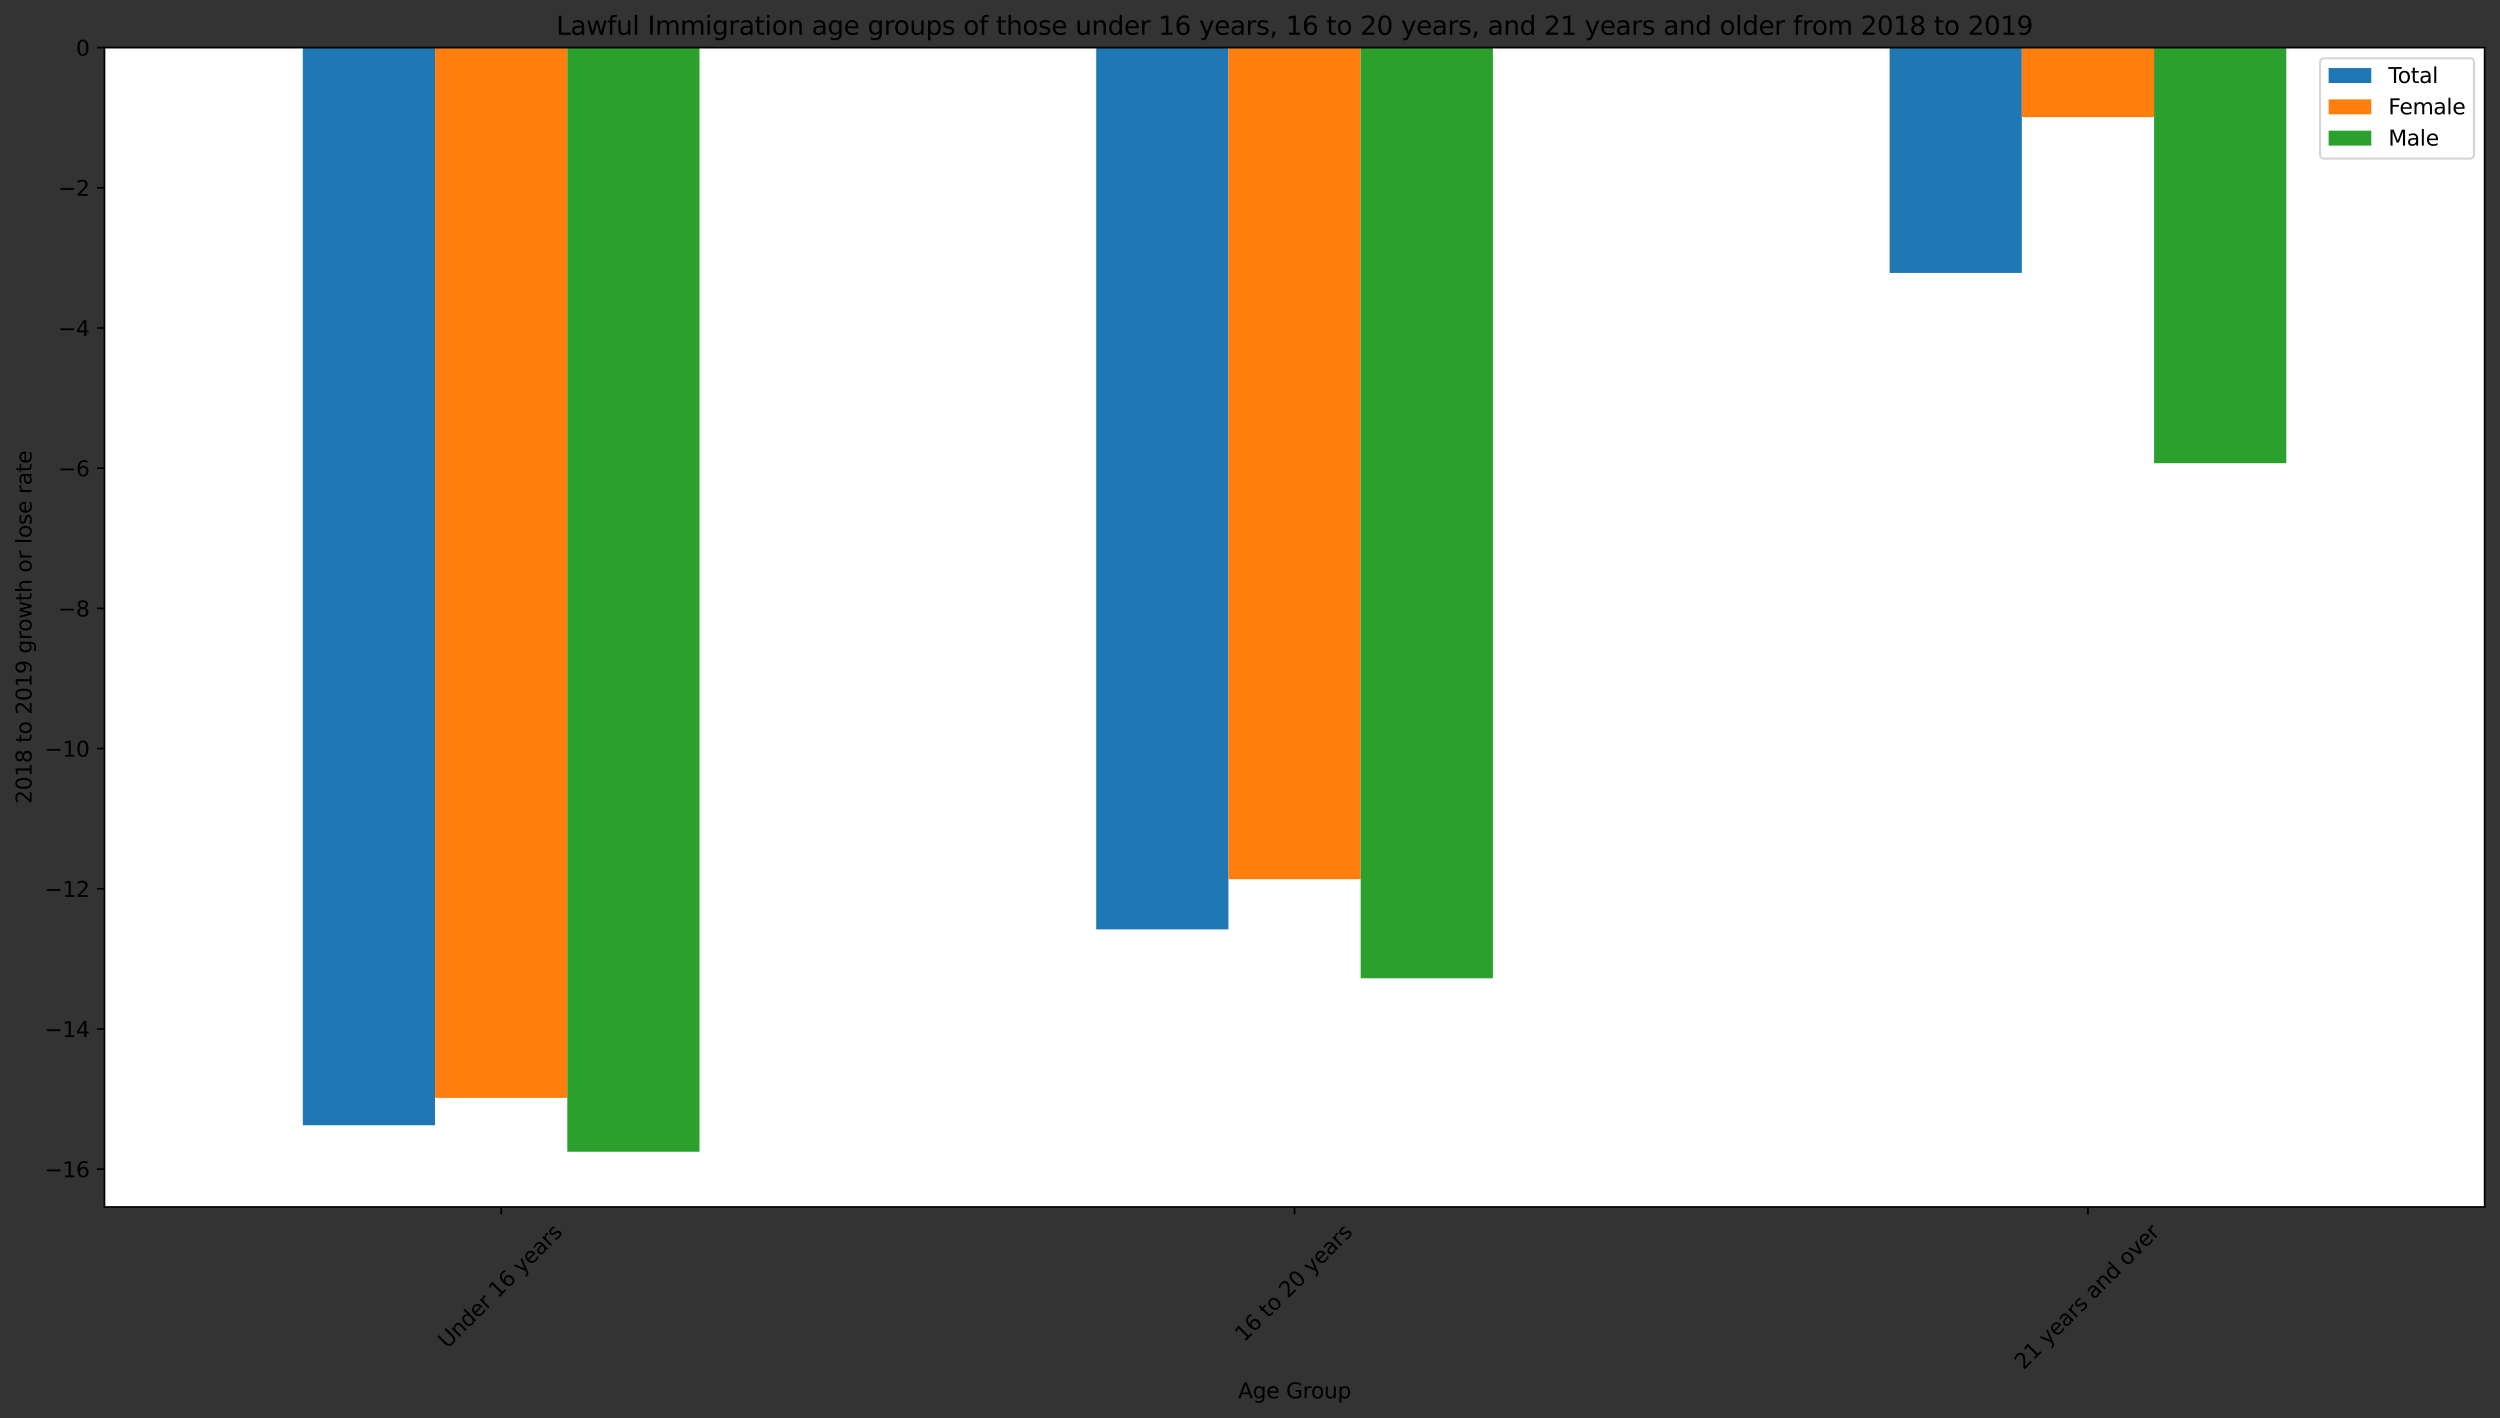 <?xml version="1.0" encoding="utf-8" standalone="no"?>
<!DOCTYPE svg PUBLIC "-//W3C//DTD SVG 1.1//EN"
  "http://www.w3.org/Graphics/SVG/1.1/DTD/svg11.dtd">
<svg height="664.912pt" version="1.1" viewBox="0 0 1172.183 664.912" width="1172.183pt" xmlns="http://www.w3.org/2000/svg" xmlns:xlink="http://www.w3.org/1999/xlink">
 <rect x="0" y="0" width="1172.183" height="664.912" fill="#333333" stroke="none"/>
 <defs>
  <style type="text/css">*{stroke-linecap:butt;stroke-linejoin:round;}</style>
 </defs>
 <g id="figure_1">
  <g id="patch_1">
   <path d="M 0 664.912 
L 1172.183 664.912 
L 1172.183 0 
L 0 0 
z
" style="fill:none;"/>
  </g>
  <g id="axes_1">
   <g id="patch_2">
    <path d="M 48.983 565.918 
L 1164.983 565.918 
L 1164.983 22.318 
L 48.983 22.318 
z
" style="fill:#ffffff;"/>
   </g>
   <g id="patch_3">
    <path clip-path="url(#pe8d63d77c3)" d="M 141.983 22.318 
L 203.983 22.318 
L 203.983 527.605 
L 141.983 527.605 
z
" style="fill:#1f77b4;"/>
   </g>
   <g id="patch_4">
    <path clip-path="url(#pe8d63d77c3)" d="M 513.983 22.318 
L 575.983 22.318 
L 575.983 435.762 
L 513.983 435.762 
z
" style="fill:#1f77b4;"/>
   </g>
   <g id="patch_5">
    <path clip-path="url(#pe8d63d77c3)" d="M 885.983 22.318 
L 947.983 22.318 
L 947.983 127.962 
L 885.983 127.962 
z
" style="fill:#1f77b4;"/>
   </g>
   <g id="patch_6">
    <path clip-path="url(#pe8d63d77c3)" d="M 203.983 22.318 
L 265.983 22.318 
L 265.983 514.753 
L 203.983 514.753 
z
" style="fill:#ff7f0e;"/>
   </g>
   <g id="patch_7">
    <path clip-path="url(#pe8d63d77c3)" d="M 575.983 22.318 
L 637.983 22.318 
L 637.983 412.223 
L 575.983 412.223 
z
" style="fill:#ff7f0e;"/>
   </g>
   <g id="patch_8">
    <path clip-path="url(#pe8d63d77c3)" d="M 947.983 22.318 
L 1009.983 22.318 
L 1009.983 54.905 
L 947.983 54.905 
z
" style="fill:#ff7f0e;"/>
   </g>
   <g id="patch_9">
    <path clip-path="url(#pe8d63d77c3)" d="M 265.983 22.318 
L 327.983 22.318 
L 327.983 540.032 
L 265.983 540.032 
z
" style="fill:#2ca02c;"/>
   </g>
   <g id="patch_10">
    <path clip-path="url(#pe8d63d77c3)" d="M 637.983 22.318 
L 699.983 22.318 
L 699.983 458.683 
L 637.983 458.683 
z
" style="fill:#2ca02c;"/>
   </g>
   <g id="patch_11">
    <path clip-path="url(#pe8d63d77c3)" d="M 1009.983 22.318 
L 1071.983 22.318 
L 1071.983 217.194 
L 1009.983 217.194 
z
" style="fill:#2ca02c;"/>
   </g>
   <g id="matplotlib.axis_1">
    <g id="xtick_1">
     <g id="line2d_1">
      <defs>
       <path d="M 0 0 
L 0 3.5 
" id="mac5eb85911" style="stroke:#000000;stroke-width:0.8;"/>
      </defs>
      <g>
       <use style="stroke:#000000;stroke-width:0.8;" x="234.983" xlink:href="#mac5eb85911" y="565.918"/>
      </g>
     </g>
     <g id="text_1">
      <!-- Under 16 years -->
      <g transform="translate(209.756 632.647)rotate(-45)scale(0.1 -0.1)">
       <defs>
        <path d="M 556 4666 
L 1191 4666 
L 1191 1831 
Q 1191 1081 1462 751 
Q 1734 422 2344 422 
Q 2950 422 3222 751 
Q 3494 1081 3494 1831 
L 3494 4666 
L 4128 4666 
L 4128 1753 
Q 4128 841 3676 375 
Q 3225 -91 2344 -91 
Q 1459 -91 1007 375 
Q 556 841 556 1753 
L 556 4666 
z
" id="DejaVuSans-55" transform="scale(0.016)"/>
        <path d="M 3513 2113 
L 3513 0 
L 2938 0 
L 2938 2094 
Q 2938 2591 2744 2837 
Q 2550 3084 2163 3084 
Q 1697 3084 1428 2787 
Q 1159 2491 1159 1978 
L 1159 0 
L 581 0 
L 581 3500 
L 1159 3500 
L 1159 2956 
Q 1366 3272 1645 3428 
Q 1925 3584 2291 3584 
Q 2894 3584 3203 3211 
Q 3513 2838 3513 2113 
z
" id="DejaVuSans-6e" transform="scale(0.016)"/>
        <path d="M 2906 2969 
L 2906 4863 
L 3481 4863 
L 3481 0 
L 2906 0 
L 2906 525 
Q 2725 213 2448 61 
Q 2172 -91 1784 -91 
Q 1150 -91 751 415 
Q 353 922 353 1747 
Q 353 2572 751 3078 
Q 1150 3584 1784 3584 
Q 2172 3584 2448 3432 
Q 2725 3281 2906 2969 
z
M 947 1747 
Q 947 1113 1208 752 
Q 1469 391 1925 391 
Q 2381 391 2643 752 
Q 2906 1113 2906 1747 
Q 2906 2381 2643 2742 
Q 2381 3103 1925 3103 
Q 1469 3103 1208 2742 
Q 947 2381 947 1747 
z
" id="DejaVuSans-64" transform="scale(0.016)"/>
        <path d="M 3597 1894 
L 3597 1613 
L 953 1613 
Q 991 1019 1311 708 
Q 1631 397 2203 397 
Q 2534 397 2845 478 
Q 3156 559 3463 722 
L 3463 178 
Q 3153 47 2828 -22 
Q 2503 -91 2169 -91 
Q 1331 -91 842 396 
Q 353 884 353 1716 
Q 353 2575 817 3079 
Q 1281 3584 2069 3584 
Q 2775 3584 3186 3129 
Q 3597 2675 3597 1894 
z
M 3022 2063 
Q 3016 2534 2758 2815 
Q 2500 3097 2075 3097 
Q 1594 3097 1305 2825 
Q 1016 2553 972 2059 
L 3022 2063 
z
" id="DejaVuSans-65" transform="scale(0.016)"/>
        <path d="M 2631 2963 
Q 2534 3019 2420 3045 
Q 2306 3072 2169 3072 
Q 1681 3072 1420 2755 
Q 1159 2438 1159 1844 
L 1159 0 
L 581 0 
L 581 3500 
L 1159 3500 
L 1159 2956 
Q 1341 3275 1631 3429 
Q 1922 3584 2338 3584 
Q 2397 3584 2469 3576 
Q 2541 3569 2628 3553 
L 2631 2963 
z
" id="DejaVuSans-72" transform="scale(0.016)"/>
        <path id="DejaVuSans-20" transform="scale(0.016)"/>
        <path d="M 794 531 
L 1825 531 
L 1825 4091 
L 703 3866 
L 703 4441 
L 1819 4666 
L 2450 4666 
L 2450 531 
L 3481 531 
L 3481 0 
L 794 0 
L 794 531 
z
" id="DejaVuSans-31" transform="scale(0.016)"/>
        <path d="M 2113 2584 
Q 1688 2584 1439 2293 
Q 1191 2003 1191 1497 
Q 1191 994 1439 701 
Q 1688 409 2113 409 
Q 2538 409 2786 701 
Q 3034 994 3034 1497 
Q 3034 2003 2786 2293 
Q 2538 2584 2113 2584 
z
M 3366 4563 
L 3366 3988 
Q 3128 4100 2886 4159 
Q 2644 4219 2406 4219 
Q 1781 4219 1451 3797 
Q 1122 3375 1075 2522 
Q 1259 2794 1537 2939 
Q 1816 3084 2150 3084 
Q 2853 3084 3261 2657 
Q 3669 2231 3669 1497 
Q 3669 778 3244 343 
Q 2819 -91 2113 -91 
Q 1303 -91 875 529 
Q 447 1150 447 2328 
Q 447 3434 972 4092 
Q 1497 4750 2381 4750 
Q 2619 4750 2861 4703 
Q 3103 4656 3366 4563 
z
" id="DejaVuSans-36" transform="scale(0.016)"/>
        <path d="M 2059 -325 
Q 1816 -950 1584 -1140 
Q 1353 -1331 966 -1331 
L 506 -1331 
L 506 -850 
L 844 -850 
Q 1081 -850 1212 -737 
Q 1344 -625 1503 -206 
L 1606 56 
L 191 3500 
L 800 3500 
L 1894 763 
L 2988 3500 
L 3597 3500 
L 2059 -325 
z
" id="DejaVuSans-79" transform="scale(0.016)"/>
        <path d="M 2194 1759 
Q 1497 1759 1228 1600 
Q 959 1441 959 1056 
Q 959 750 1161 570 
Q 1363 391 1709 391 
Q 2188 391 2477 730 
Q 2766 1069 2766 1631 
L 2766 1759 
L 2194 1759 
z
M 3341 1997 
L 3341 0 
L 2766 0 
L 2766 531 
Q 2569 213 2275 61 
Q 1981 -91 1556 -91 
Q 1019 -91 701 211 
Q 384 513 384 1019 
Q 384 1609 779 1909 
Q 1175 2209 1959 2209 
L 2766 2209 
L 2766 2266 
Q 2766 2663 2505 2880 
Q 2244 3097 1772 3097 
Q 1472 3097 1187 3025 
Q 903 2953 641 2809 
L 641 3341 
Q 956 3463 1253 3523 
Q 1550 3584 1831 3584 
Q 2591 3584 2966 3190 
Q 3341 2797 3341 1997 
z
" id="DejaVuSans-61" transform="scale(0.016)"/>
        <path d="M 2834 3397 
L 2834 2853 
Q 2591 2978 2328 3040 
Q 2066 3103 1784 3103 
Q 1356 3103 1142 2972 
Q 928 2841 928 2578 
Q 928 2378 1081 2264 
Q 1234 2150 1697 2047 
L 1894 2003 
Q 2506 1872 2764 1633 
Q 3022 1394 3022 966 
Q 3022 478 2636 193 
Q 2250 -91 1575 -91 
Q 1294 -91 989 -36 
Q 684 19 347 128 
L 347 722 
Q 666 556 975 473 
Q 1284 391 1588 391 
Q 1994 391 2212 530 
Q 2431 669 2431 922 
Q 2431 1156 2273 1281 
Q 2116 1406 1581 1522 
L 1381 1569 
Q 847 1681 609 1914 
Q 372 2147 372 2553 
Q 372 3047 722 3315 
Q 1072 3584 1716 3584 
Q 2034 3584 2315 3537 
Q 2597 3491 2834 3397 
z
" id="DejaVuSans-73" transform="scale(0.016)"/>
       </defs>
       <use xlink:href="#DejaVuSans-55"/>
       <use x="73.193" xlink:href="#DejaVuSans-6e"/>
       <use x="136.572" xlink:href="#DejaVuSans-64"/>
       <use x="200.049" xlink:href="#DejaVuSans-65"/>
       <use x="261.572" xlink:href="#DejaVuSans-72"/>
       <use x="302.686" xlink:href="#DejaVuSans-20"/>
       <use x="334.473" xlink:href="#DejaVuSans-31"/>
       <use x="398.096" xlink:href="#DejaVuSans-36"/>
       <use x="461.719" xlink:href="#DejaVuSans-20"/>
       <use x="493.506" xlink:href="#DejaVuSans-79"/>
       <use x="552.686" xlink:href="#DejaVuSans-65"/>
       <use x="614.209" xlink:href="#DejaVuSans-61"/>
       <use x="675.488" xlink:href="#DejaVuSans-72"/>
       <use x="716.602" xlink:href="#DejaVuSans-73"/>
      </g>
     </g>
    </g>
    <g id="xtick_2">
     <g id="line2d_2">
      <g>
       <use style="stroke:#000000;stroke-width:0.8;" x="606.983" xlink:href="#mac5eb85911" y="565.918"/>
      </g>
     </g>
     <g id="text_2">
      <!-- 16 to 20 years -->
      <g transform="translate(583.286 629.587)rotate(-45)scale(0.1 -0.1)">
       <defs>
        <path d="M 1172 4494 
L 1172 3500 
L 2356 3500 
L 2356 3053 
L 1172 3053 
L 1172 1153 
Q 1172 725 1289 603 
Q 1406 481 1766 481 
L 2356 481 
L 2356 0 
L 1766 0 
Q 1100 0 847 248 
Q 594 497 594 1153 
L 594 3053 
L 172 3053 
L 172 3500 
L 594 3500 
L 594 4494 
L 1172 4494 
z
" id="DejaVuSans-74" transform="scale(0.016)"/>
        <path d="M 1959 3097 
Q 1497 3097 1228 2736 
Q 959 2375 959 1747 
Q 959 1119 1226 758 
Q 1494 397 1959 397 
Q 2419 397 2687 759 
Q 2956 1122 2956 1747 
Q 2956 2369 2687 2733 
Q 2419 3097 1959 3097 
z
M 1959 3584 
Q 2709 3584 3137 3096 
Q 3566 2609 3566 1747 
Q 3566 888 3137 398 
Q 2709 -91 1959 -91 
Q 1206 -91 779 398 
Q 353 888 353 1747 
Q 353 2609 779 3096 
Q 1206 3584 1959 3584 
z
" id="DejaVuSans-6f" transform="scale(0.016)"/>
        <path d="M 1228 531 
L 3431 531 
L 3431 0 
L 469 0 
L 469 531 
Q 828 903 1448 1529 
Q 2069 2156 2228 2338 
Q 2531 2678 2651 2914 
Q 2772 3150 2772 3378 
Q 2772 3750 2511 3984 
Q 2250 4219 1831 4219 
Q 1534 4219 1204 4116 
Q 875 4013 500 3803 
L 500 4441 
Q 881 4594 1212 4672 
Q 1544 4750 1819 4750 
Q 2544 4750 2975 4387 
Q 3406 4025 3406 3419 
Q 3406 3131 3298 2873 
Q 3191 2616 2906 2266 
Q 2828 2175 2409 1742 
Q 1991 1309 1228 531 
z
" id="DejaVuSans-32" transform="scale(0.016)"/>
        <path d="M 2034 4250 
Q 1547 4250 1301 3770 
Q 1056 3291 1056 2328 
Q 1056 1369 1301 889 
Q 1547 409 2034 409 
Q 2525 409 2770 889 
Q 3016 1369 3016 2328 
Q 3016 3291 2770 3770 
Q 2525 4250 2034 4250 
z
M 2034 4750 
Q 2819 4750 3233 4129 
Q 3647 3509 3647 2328 
Q 3647 1150 3233 529 
Q 2819 -91 2034 -91 
Q 1250 -91 836 529 
Q 422 1150 422 2328 
Q 422 3509 836 4129 
Q 1250 4750 2034 4750 
z
" id="DejaVuSans-30" transform="scale(0.016)"/>
       </defs>
       <use xlink:href="#DejaVuSans-31"/>
       <use x="63.623" xlink:href="#DejaVuSans-36"/>
       <use x="127.246" xlink:href="#DejaVuSans-20"/>
       <use x="159.033" xlink:href="#DejaVuSans-74"/>
       <use x="198.242" xlink:href="#DejaVuSans-6f"/>
       <use x="259.424" xlink:href="#DejaVuSans-20"/>
       <use x="291.211" xlink:href="#DejaVuSans-32"/>
       <use x="354.834" xlink:href="#DejaVuSans-30"/>
       <use x="418.457" xlink:href="#DejaVuSans-20"/>
       <use x="450.244" xlink:href="#DejaVuSans-79"/>
       <use x="509.424" xlink:href="#DejaVuSans-65"/>
       <use x="570.947" xlink:href="#DejaVuSans-61"/>
       <use x="632.227" xlink:href="#DejaVuSans-72"/>
       <use x="673.34" xlink:href="#DejaVuSans-73"/>
      </g>
     </g>
    </g>
    <g id="xtick_3">
     <g id="line2d_3">
      <g>
       <use style="stroke:#000000;stroke-width:0.8;" x="978.983" xlink:href="#mac5eb85911" y="565.918"/>
      </g>
     </g>
     <g id="text_3">
      <!-- 21 years and over -->
      <g transform="translate(948.798 642.564)rotate(-45)scale(0.1 -0.1)">
       <defs>
        <path d="M 191 3500 
L 800 3500 
L 1894 563 
L 2988 3500 
L 3597 3500 
L 2284 0 
L 1503 0 
L 191 3500 
z
" id="DejaVuSans-76" transform="scale(0.016)"/>
       </defs>
       <use xlink:href="#DejaVuSans-32"/>
       <use x="63.623" xlink:href="#DejaVuSans-31"/>
       <use x="127.246" xlink:href="#DejaVuSans-20"/>
       <use x="159.033" xlink:href="#DejaVuSans-79"/>
       <use x="218.213" xlink:href="#DejaVuSans-65"/>
       <use x="279.736" xlink:href="#DejaVuSans-61"/>
       <use x="341.016" xlink:href="#DejaVuSans-72"/>
       <use x="382.129" xlink:href="#DejaVuSans-73"/>
       <use x="434.229" xlink:href="#DejaVuSans-20"/>
       <use x="466.016" xlink:href="#DejaVuSans-61"/>
       <use x="527.295" xlink:href="#DejaVuSans-6e"/>
       <use x="590.674" xlink:href="#DejaVuSans-64"/>
       <use x="654.15" xlink:href="#DejaVuSans-20"/>
       <use x="685.938" xlink:href="#DejaVuSans-6f"/>
       <use x="747.119" xlink:href="#DejaVuSans-76"/>
       <use x="806.299" xlink:href="#DejaVuSans-65"/>
       <use x="867.822" xlink:href="#DejaVuSans-72"/>
      </g>
     </g>
    </g>
    <g id="text_4">
     <!-- Age Group -->
     <g transform="translate(580.503 655.633)scale(0.1 -0.1)">
      <defs>
       <path d="M 2188 4044 
L 1331 1722 
L 3047 1722 
L 2188 4044 
z
M 1831 4666 
L 2547 4666 
L 4325 0 
L 3669 0 
L 3244 1197 
L 1141 1197 
L 716 0 
L 50 0 
L 1831 4666 
z
" id="DejaVuSans-41" transform="scale(0.016)"/>
       <path d="M 2906 1791 
Q 2906 2416 2648 2759 
Q 2391 3103 1925 3103 
Q 1463 3103 1205 2759 
Q 947 2416 947 1791 
Q 947 1169 1205 825 
Q 1463 481 1925 481 
Q 2391 481 2648 825 
Q 2906 1169 2906 1791 
z
M 3481 434 
Q 3481 -459 3084 -895 
Q 2688 -1331 1869 -1331 
Q 1566 -1331 1297 -1286 
Q 1028 -1241 775 -1147 
L 775 -588 
Q 1028 -725 1275 -790 
Q 1522 -856 1778 -856 
Q 2344 -856 2625 -561 
Q 2906 -266 2906 331 
L 2906 616 
Q 2728 306 2450 153 
Q 2172 0 1784 0 
Q 1141 0 747 490 
Q 353 981 353 1791 
Q 353 2603 747 3093 
Q 1141 3584 1784 3584 
Q 2172 3584 2450 3431 
Q 2728 3278 2906 2969 
L 2906 3500 
L 3481 3500 
L 3481 434 
z
" id="DejaVuSans-67" transform="scale(0.016)"/>
       <path d="M 3809 666 
L 3809 1919 
L 2778 1919 
L 2778 2438 
L 4434 2438 
L 4434 434 
Q 4069 175 3628 42 
Q 3188 -91 2688 -91 
Q 1594 -91 976 548 
Q 359 1188 359 2328 
Q 359 3472 976 4111 
Q 1594 4750 2688 4750 
Q 3144 4750 3555 4637 
Q 3966 4525 4313 4306 
L 4313 3634 
Q 3963 3931 3569 4081 
Q 3175 4231 2741 4231 
Q 1884 4231 1454 3753 
Q 1025 3275 1025 2328 
Q 1025 1384 1454 906 
Q 1884 428 2741 428 
Q 3075 428 3337 486 
Q 3600 544 3809 666 
z
" id="DejaVuSans-47" transform="scale(0.016)"/>
       <path d="M 544 1381 
L 544 3500 
L 1119 3500 
L 1119 1403 
Q 1119 906 1312 657 
Q 1506 409 1894 409 
Q 2359 409 2629 706 
Q 2900 1003 2900 1516 
L 2900 3500 
L 3475 3500 
L 3475 0 
L 2900 0 
L 2900 538 
Q 2691 219 2414 64 
Q 2138 -91 1772 -91 
Q 1169 -91 856 284 
Q 544 659 544 1381 
z
M 1991 3584 
L 1991 3584 
z
" id="DejaVuSans-75" transform="scale(0.016)"/>
       <path d="M 1159 525 
L 1159 -1331 
L 581 -1331 
L 581 3500 
L 1159 3500 
L 1159 2969 
Q 1341 3281 1617 3432 
Q 1894 3584 2278 3584 
Q 2916 3584 3314 3078 
Q 3713 2572 3713 1747 
Q 3713 922 3314 415 
Q 2916 -91 2278 -91 
Q 1894 -91 1617 61 
Q 1341 213 1159 525 
z
M 3116 1747 
Q 3116 2381 2855 2742 
Q 2594 3103 2138 3103 
Q 1681 3103 1420 2742 
Q 1159 2381 1159 1747 
Q 1159 1113 1420 752 
Q 1681 391 2138 391 
Q 2594 391 2855 752 
Q 3116 1113 3116 1747 
z
" id="DejaVuSans-70" transform="scale(0.016)"/>
      </defs>
      <use xlink:href="#DejaVuSans-41"/>
      <use x="68.408" xlink:href="#DejaVuSans-67"/>
      <use x="131.885" xlink:href="#DejaVuSans-65"/>
      <use x="193.408" xlink:href="#DejaVuSans-20"/>
      <use x="225.195" xlink:href="#DejaVuSans-47"/>
      <use x="302.686" xlink:href="#DejaVuSans-72"/>
      <use x="341.549" xlink:href="#DejaVuSans-6f"/>
      <use x="402.73" xlink:href="#DejaVuSans-75"/>
      <use x="466.109" xlink:href="#DejaVuSans-70"/>
     </g>
    </g>
   </g>
   <g id="matplotlib.axis_2">
    <g id="ytick_1">
     <g id="line2d_4">
      <defs>
       <path d="M 0 0 
L -3.5 0 
" id="m563f6f28ab" style="stroke:#000000;stroke-width:0.8;"/>
      </defs>
      <g>
       <use style="stroke:#000000;stroke-width:0.8;" x="48.983" xlink:href="#m563f6f28ab" y="548.181"/>
      </g>
     </g>
     <g id="text_5">
      <!-- −16 -->
      <g transform="translate(20.878 551.98)scale(0.1 -0.1)">
       <defs>
        <path d="M 678 2272 
L 4684 2272 
L 4684 1741 
L 678 1741 
L 678 2272 
z
" id="DejaVuSans-2212" transform="scale(0.016)"/>
       </defs>
       <use xlink:href="#DejaVuSans-2212"/>
       <use x="83.789" xlink:href="#DejaVuSans-31"/>
       <use x="147.412" xlink:href="#DejaVuSans-36"/>
      </g>
     </g>
    </g>
    <g id="ytick_2">
     <g id="line2d_5">
      <g>
       <use style="stroke:#000000;stroke-width:0.8;" x="48.983" xlink:href="#m563f6f28ab" y="482.448"/>
      </g>
     </g>
     <g id="text_6">
      <!-- −14 -->
      <g transform="translate(20.878 486.248)scale(0.1 -0.1)">
       <defs>
        <path d="M 2419 4116 
L 825 1625 
L 2419 1625 
L 2419 4116 
z
M 2253 4666 
L 3047 4666 
L 3047 1625 
L 3713 1625 
L 3713 1100 
L 3047 1100 
L 3047 0 
L 2419 0 
L 2419 1100 
L 313 1100 
L 313 1709 
L 2253 4666 
z
" id="DejaVuSans-34" transform="scale(0.016)"/>
       </defs>
       <use xlink:href="#DejaVuSans-2212"/>
       <use x="83.789" xlink:href="#DejaVuSans-31"/>
       <use x="147.412" xlink:href="#DejaVuSans-34"/>
      </g>
     </g>
    </g>
    <g id="ytick_3">
     <g id="line2d_6">
      <g>
       <use style="stroke:#000000;stroke-width:0.8;" x="48.983" xlink:href="#m563f6f28ab" y="416.715"/>
      </g>
     </g>
     <g id="text_7">
      <!-- −12 -->
      <g transform="translate(20.878 420.515)scale(0.1 -0.1)">
       <use xlink:href="#DejaVuSans-2212"/>
       <use x="83.789" xlink:href="#DejaVuSans-31"/>
       <use x="147.412" xlink:href="#DejaVuSans-32"/>
      </g>
     </g>
    </g>
    <g id="ytick_4">
     <g id="line2d_7">
      <g>
       <use style="stroke:#000000;stroke-width:0.8;" x="48.983" xlink:href="#m563f6f28ab" y="350.983"/>
      </g>
     </g>
     <g id="text_8">
      <!-- −10 -->
      <g transform="translate(20.878 354.782)scale(0.1 -0.1)">
       <use xlink:href="#DejaVuSans-2212"/>
       <use x="83.789" xlink:href="#DejaVuSans-31"/>
       <use x="147.412" xlink:href="#DejaVuSans-30"/>
      </g>
     </g>
    </g>
    <g id="ytick_5">
     <g id="line2d_8">
      <g>
       <use style="stroke:#000000;stroke-width:0.8;" x="48.983" xlink:href="#m563f6f28ab" y="285.25"/>
      </g>
     </g>
     <g id="text_9">
      <!-- −8 -->
      <g transform="translate(27.241 289.049)scale(0.1 -0.1)">
       <defs>
        <path d="M 2034 2216 
Q 1584 2216 1326 1975 
Q 1069 1734 1069 1313 
Q 1069 891 1326 650 
Q 1584 409 2034 409 
Q 2484 409 2743 651 
Q 3003 894 3003 1313 
Q 3003 1734 2745 1975 
Q 2488 2216 2034 2216 
z
M 1403 2484 
Q 997 2584 770 2862 
Q 544 3141 544 3541 
Q 544 4100 942 4425 
Q 1341 4750 2034 4750 
Q 2731 4750 3128 4425 
Q 3525 4100 3525 3541 
Q 3525 3141 3298 2862 
Q 3072 2584 2669 2484 
Q 3125 2378 3379 2068 
Q 3634 1759 3634 1313 
Q 3634 634 3220 271 
Q 2806 -91 2034 -91 
Q 1263 -91 848 271 
Q 434 634 434 1313 
Q 434 1759 690 2068 
Q 947 2378 1403 2484 
z
M 1172 3481 
Q 1172 3119 1398 2916 
Q 1625 2713 2034 2713 
Q 2441 2713 2670 2916 
Q 2900 3119 2900 3481 
Q 2900 3844 2670 4047 
Q 2441 4250 2034 4250 
Q 1625 4250 1398 4047 
Q 1172 3844 1172 3481 
z
" id="DejaVuSans-38" transform="scale(0.016)"/>
       </defs>
       <use xlink:href="#DejaVuSans-2212"/>
       <use x="83.789" xlink:href="#DejaVuSans-38"/>
      </g>
     </g>
    </g>
    <g id="ytick_6">
     <g id="line2d_9">
      <g>
       <use style="stroke:#000000;stroke-width:0.8;" x="48.983" xlink:href="#m563f6f28ab" y="219.517"/>
      </g>
     </g>
     <g id="text_10">
      <!-- −6 -->
      <g transform="translate(27.241 223.316)scale(0.1 -0.1)">
       <use xlink:href="#DejaVuSans-2212"/>
       <use x="83.789" xlink:href="#DejaVuSans-36"/>
      </g>
     </g>
    </g>
    <g id="ytick_7">
     <g id="line2d_10">
      <g>
       <use style="stroke:#000000;stroke-width:0.8;" x="48.983" xlink:href="#m563f6f28ab" y="153.784"/>
      </g>
     </g>
     <g id="text_11">
      <!-- −4 -->
      <g transform="translate(27.241 157.583)scale(0.1 -0.1)">
       <use xlink:href="#DejaVuSans-2212"/>
       <use x="83.789" xlink:href="#DejaVuSans-34"/>
      </g>
     </g>
    </g>
    <g id="ytick_8">
     <g id="line2d_11">
      <g>
       <use style="stroke:#000000;stroke-width:0.8;" x="48.983" xlink:href="#m563f6f28ab" y="88.051"/>
      </g>
     </g>
     <g id="text_12">
      <!-- −2 -->
      <g transform="translate(27.241 91.85)scale(0.1 -0.1)">
       <use xlink:href="#DejaVuSans-2212"/>
       <use x="83.789" xlink:href="#DejaVuSans-32"/>
      </g>
     </g>
    </g>
    <g id="ytick_9">
     <g id="line2d_12">
      <g>
       <use style="stroke:#000000;stroke-width:0.8;" x="48.983" xlink:href="#m563f6f28ab" y="22.318"/>
      </g>
     </g>
     <g id="text_13">
      <!-- 0 -->
      <g transform="translate(35.62 26.117)scale(0.1 -0.1)">
       <use xlink:href="#DejaVuSans-30"/>
      </g>
     </g>
    </g>
    <g id="text_14">
     <!-- 2018 to 2019 growth or lose rate -->
     <g transform="translate(14.798 376.917)rotate(-90)scale(0.1 -0.1)">
      <defs>
       <path d="M 703 97 
L 703 672 
Q 941 559 1184 500 
Q 1428 441 1663 441 
Q 2288 441 2617 861 
Q 2947 1281 2994 2138 
Q 2813 1869 2534 1725 
Q 2256 1581 1919 1581 
Q 1219 1581 811 2004 
Q 403 2428 403 3163 
Q 403 3881 828 4315 
Q 1253 4750 1959 4750 
Q 2769 4750 3195 4129 
Q 3622 3509 3622 2328 
Q 3622 1225 3098 567 
Q 2575 -91 1691 -91 
Q 1453 -91 1209 -44 
Q 966 3 703 97 
z
M 1959 2075 
Q 2384 2075 2632 2365 
Q 2881 2656 2881 3163 
Q 2881 3666 2632 3958 
Q 2384 4250 1959 4250 
Q 1534 4250 1286 3958 
Q 1038 3666 1038 3163 
Q 1038 2656 1286 2365 
Q 1534 2075 1959 2075 
z
" id="DejaVuSans-39" transform="scale(0.016)"/>
       <path d="M 269 3500 
L 844 3500 
L 1563 769 
L 2278 3500 
L 2956 3500 
L 3675 769 
L 4391 3500 
L 4966 3500 
L 4050 0 
L 3372 0 
L 2619 2869 
L 1863 0 
L 1184 0 
L 269 3500 
z
" id="DejaVuSans-77" transform="scale(0.016)"/>
       <path d="M 3513 2113 
L 3513 0 
L 2938 0 
L 2938 2094 
Q 2938 2591 2744 2837 
Q 2550 3084 2163 3084 
Q 1697 3084 1428 2787 
Q 1159 2491 1159 1978 
L 1159 0 
L 581 0 
L 581 4863 
L 1159 4863 
L 1159 2956 
Q 1366 3272 1645 3428 
Q 1925 3584 2291 3584 
Q 2894 3584 3203 3211 
Q 3513 2838 3513 2113 
z
" id="DejaVuSans-68" transform="scale(0.016)"/>
       <path d="M 603 4863 
L 1178 4863 
L 1178 0 
L 603 0 
L 603 4863 
z
" id="DejaVuSans-6c" transform="scale(0.016)"/>
      </defs>
      <use xlink:href="#DejaVuSans-32"/>
      <use x="63.623" xlink:href="#DejaVuSans-30"/>
      <use x="127.246" xlink:href="#DejaVuSans-31"/>
      <use x="190.869" xlink:href="#DejaVuSans-38"/>
      <use x="254.492" xlink:href="#DejaVuSans-20"/>
      <use x="286.279" xlink:href="#DejaVuSans-74"/>
      <use x="325.488" xlink:href="#DejaVuSans-6f"/>
      <use x="386.67" xlink:href="#DejaVuSans-20"/>
      <use x="418.457" xlink:href="#DejaVuSans-32"/>
      <use x="482.08" xlink:href="#DejaVuSans-30"/>
      <use x="545.703" xlink:href="#DejaVuSans-31"/>
      <use x="609.326" xlink:href="#DejaVuSans-39"/>
      <use x="672.949" xlink:href="#DejaVuSans-20"/>
      <use x="704.736" xlink:href="#DejaVuSans-67"/>
      <use x="768.213" xlink:href="#DejaVuSans-72"/>
      <use x="807.076" xlink:href="#DejaVuSans-6f"/>
      <use x="868.258" xlink:href="#DejaVuSans-77"/>
      <use x="950.045" xlink:href="#DejaVuSans-74"/>
      <use x="989.254" xlink:href="#DejaVuSans-68"/>
      <use x="1052.633" xlink:href="#DejaVuSans-20"/>
      <use x="1084.42" xlink:href="#DejaVuSans-6f"/>
      <use x="1145.602" xlink:href="#DejaVuSans-72"/>
      <use x="1186.715" xlink:href="#DejaVuSans-20"/>
      <use x="1218.502" xlink:href="#DejaVuSans-6c"/>
      <use x="1246.285" xlink:href="#DejaVuSans-6f"/>
      <use x="1307.467" xlink:href="#DejaVuSans-73"/>
      <use x="1359.566" xlink:href="#DejaVuSans-65"/>
      <use x="1421.09" xlink:href="#DejaVuSans-20"/>
      <use x="1452.877" xlink:href="#DejaVuSans-72"/>
      <use x="1493.99" xlink:href="#DejaVuSans-61"/>
      <use x="1555.27" xlink:href="#DejaVuSans-74"/>
      <use x="1594.479" xlink:href="#DejaVuSans-65"/>
     </g>
    </g>
   </g>
   <g id="patch_12">
    <path d="M 48.983 565.918 
L 48.983 22.318 
" style="fill:none;stroke:#000000;stroke-linecap:square;stroke-linejoin:miter;stroke-width:0.8;"/>
   </g>
   <g id="patch_13">
    <path d="M 1164.983 565.918 
L 1164.983 22.318 
" style="fill:none;stroke:#000000;stroke-linecap:square;stroke-linejoin:miter;stroke-width:0.8;"/>
   </g>
   <g id="patch_14">
    <path d="M 48.983 565.918 
L 1164.983 565.918 
" style="fill:none;stroke:#000000;stroke-linecap:square;stroke-linejoin:miter;stroke-width:0.8;"/>
   </g>
   <g id="patch_15">
    <path d="M 48.983 22.318 
L 1164.983 22.318 
" style="fill:none;stroke:#000000;stroke-linecap:square;stroke-linejoin:miter;stroke-width:0.8;"/>
   </g>
   <g id="text_15">
    <!-- Lawful Immigration age groups of those under 16 years, 16 to 20 years, and 21 years and older from 2018 to 2019 -->
    <g transform="translate(260.814 16.318)scale(0.12 -0.12)">
     <defs>
      <path d="M 628 4666 
L 1259 4666 
L 1259 531 
L 3531 531 
L 3531 0 
L 628 0 
L 628 4666 
z
" id="DejaVuSans-4c" transform="scale(0.016)"/>
      <path d="M 2375 4863 
L 2375 4384 
L 1825 4384 
Q 1516 4384 1395 4259 
Q 1275 4134 1275 3809 
L 1275 3500 
L 2222 3500 
L 2222 3053 
L 1275 3053 
L 1275 0 
L 697 0 
L 697 3053 
L 147 3053 
L 147 3500 
L 697 3500 
L 697 3744 
Q 697 4328 969 4595 
Q 1241 4863 1831 4863 
L 2375 4863 
z
" id="DejaVuSans-66" transform="scale(0.016)"/>
      <path d="M 628 4666 
L 1259 4666 
L 1259 0 
L 628 0 
L 628 4666 
z
" id="DejaVuSans-49" transform="scale(0.016)"/>
      <path d="M 3328 2828 
Q 3544 3216 3844 3400 
Q 4144 3584 4550 3584 
Q 5097 3584 5394 3201 
Q 5691 2819 5691 2113 
L 5691 0 
L 5113 0 
L 5113 2094 
Q 5113 2597 4934 2840 
Q 4756 3084 4391 3084 
Q 3944 3084 3684 2787 
Q 3425 2491 3425 1978 
L 3425 0 
L 2847 0 
L 2847 2094 
Q 2847 2600 2669 2842 
Q 2491 3084 2119 3084 
Q 1678 3084 1418 2786 
Q 1159 2488 1159 1978 
L 1159 0 
L 581 0 
L 581 3500 
L 1159 3500 
L 1159 2956 
Q 1356 3278 1631 3431 
Q 1906 3584 2284 3584 
Q 2666 3584 2933 3390 
Q 3200 3197 3328 2828 
z
" id="DejaVuSans-6d" transform="scale(0.016)"/>
      <path d="M 603 3500 
L 1178 3500 
L 1178 0 
L 603 0 
L 603 3500 
z
M 603 4863 
L 1178 4863 
L 1178 4134 
L 603 4134 
L 603 4863 
z
" id="DejaVuSans-69" transform="scale(0.016)"/>
      <path d="M 750 794 
L 1409 794 
L 1409 256 
L 897 -744 
L 494 -744 
L 750 256 
L 750 794 
z
" id="DejaVuSans-2c" transform="scale(0.016)"/>
     </defs>
     <use xlink:href="#DejaVuSans-4c"/>
     <use x="55.713" xlink:href="#DejaVuSans-61"/>
     <use x="116.992" xlink:href="#DejaVuSans-77"/>
     <use x="198.779" xlink:href="#DejaVuSans-66"/>
     <use x="233.984" xlink:href="#DejaVuSans-75"/>
     <use x="297.363" xlink:href="#DejaVuSans-6c"/>
     <use x="325.146" xlink:href="#DejaVuSans-20"/>
     <use x="356.934" xlink:href="#DejaVuSans-49"/>
     <use x="386.426" xlink:href="#DejaVuSans-6d"/>
     <use x="483.838" xlink:href="#DejaVuSans-6d"/>
     <use x="581.25" xlink:href="#DejaVuSans-69"/>
     <use x="609.033" xlink:href="#DejaVuSans-67"/>
     <use x="672.51" xlink:href="#DejaVuSans-72"/>
     <use x="713.623" xlink:href="#DejaVuSans-61"/>
     <use x="774.902" xlink:href="#DejaVuSans-74"/>
     <use x="814.111" xlink:href="#DejaVuSans-69"/>
     <use x="841.895" xlink:href="#DejaVuSans-6f"/>
     <use x="903.076" xlink:href="#DejaVuSans-6e"/>
     <use x="966.455" xlink:href="#DejaVuSans-20"/>
     <use x="998.242" xlink:href="#DejaVuSans-61"/>
     <use x="1059.521" xlink:href="#DejaVuSans-67"/>
     <use x="1122.998" xlink:href="#DejaVuSans-65"/>
     <use x="1184.521" xlink:href="#DejaVuSans-20"/>
     <use x="1216.309" xlink:href="#DejaVuSans-67"/>
     <use x="1279.785" xlink:href="#DejaVuSans-72"/>
     <use x="1318.648" xlink:href="#DejaVuSans-6f"/>
     <use x="1379.83" xlink:href="#DejaVuSans-75"/>
     <use x="1443.209" xlink:href="#DejaVuSans-70"/>
     <use x="1506.686" xlink:href="#DejaVuSans-73"/>
     <use x="1558.785" xlink:href="#DejaVuSans-20"/>
     <use x="1590.572" xlink:href="#DejaVuSans-6f"/>
     <use x="1651.754" xlink:href="#DejaVuSans-66"/>
     <use x="1686.959" xlink:href="#DejaVuSans-20"/>
     <use x="1718.746" xlink:href="#DejaVuSans-74"/>
     <use x="1757.955" xlink:href="#DejaVuSans-68"/>
     <use x="1821.334" xlink:href="#DejaVuSans-6f"/>
     <use x="1882.516" xlink:href="#DejaVuSans-73"/>
     <use x="1934.615" xlink:href="#DejaVuSans-65"/>
     <use x="1996.139" xlink:href="#DejaVuSans-20"/>
     <use x="2027.926" xlink:href="#DejaVuSans-75"/>
     <use x="2091.305" xlink:href="#DejaVuSans-6e"/>
     <use x="2154.684" xlink:href="#DejaVuSans-64"/>
     <use x="2218.16" xlink:href="#DejaVuSans-65"/>
     <use x="2279.684" xlink:href="#DejaVuSans-72"/>
     <use x="2320.797" xlink:href="#DejaVuSans-20"/>
     <use x="2352.584" xlink:href="#DejaVuSans-31"/>
     <use x="2416.207" xlink:href="#DejaVuSans-36"/>
     <use x="2479.83" xlink:href="#DejaVuSans-20"/>
     <use x="2511.617" xlink:href="#DejaVuSans-79"/>
     <use x="2570.797" xlink:href="#DejaVuSans-65"/>
     <use x="2632.32" xlink:href="#DejaVuSans-61"/>
     <use x="2693.6" xlink:href="#DejaVuSans-72"/>
     <use x="2734.713" xlink:href="#DejaVuSans-73"/>
     <use x="2786.812" xlink:href="#DejaVuSans-2c"/>
     <use x="2818.6" xlink:href="#DejaVuSans-20"/>
     <use x="2850.387" xlink:href="#DejaVuSans-31"/>
     <use x="2914.01" xlink:href="#DejaVuSans-36"/>
     <use x="2977.633" xlink:href="#DejaVuSans-20"/>
     <use x="3009.42" xlink:href="#DejaVuSans-74"/>
     <use x="3048.629" xlink:href="#DejaVuSans-6f"/>
     <use x="3109.811" xlink:href="#DejaVuSans-20"/>
     <use x="3141.598" xlink:href="#DejaVuSans-32"/>
     <use x="3205.221" xlink:href="#DejaVuSans-30"/>
     <use x="3268.844" xlink:href="#DejaVuSans-20"/>
     <use x="3300.631" xlink:href="#DejaVuSans-79"/>
     <use x="3359.811" xlink:href="#DejaVuSans-65"/>
     <use x="3421.334" xlink:href="#DejaVuSans-61"/>
     <use x="3482.613" xlink:href="#DejaVuSans-72"/>
     <use x="3523.727" xlink:href="#DejaVuSans-73"/>
     <use x="3575.826" xlink:href="#DejaVuSans-2c"/>
     <use x="3607.613" xlink:href="#DejaVuSans-20"/>
     <use x="3639.4" xlink:href="#DejaVuSans-61"/>
     <use x="3700.68" xlink:href="#DejaVuSans-6e"/>
     <use x="3764.059" xlink:href="#DejaVuSans-64"/>
     <use x="3827.535" xlink:href="#DejaVuSans-20"/>
     <use x="3859.322" xlink:href="#DejaVuSans-32"/>
     <use x="3922.945" xlink:href="#DejaVuSans-31"/>
     <use x="3986.568" xlink:href="#DejaVuSans-20"/>
     <use x="4018.355" xlink:href="#DejaVuSans-79"/>
     <use x="4077.535" xlink:href="#DejaVuSans-65"/>
     <use x="4139.059" xlink:href="#DejaVuSans-61"/>
     <use x="4200.338" xlink:href="#DejaVuSans-72"/>
     <use x="4241.451" xlink:href="#DejaVuSans-73"/>
     <use x="4293.551" xlink:href="#DejaVuSans-20"/>
     <use x="4325.338" xlink:href="#DejaVuSans-61"/>
     <use x="4386.617" xlink:href="#DejaVuSans-6e"/>
     <use x="4449.996" xlink:href="#DejaVuSans-64"/>
     <use x="4513.473" xlink:href="#DejaVuSans-20"/>
     <use x="4545.26" xlink:href="#DejaVuSans-6f"/>
     <use x="4606.441" xlink:href="#DejaVuSans-6c"/>
     <use x="4634.225" xlink:href="#DejaVuSans-64"/>
     <use x="4697.701" xlink:href="#DejaVuSans-65"/>
     <use x="4759.225" xlink:href="#DejaVuSans-72"/>
     <use x="4800.338" xlink:href="#DejaVuSans-20"/>
     <use x="4832.125" xlink:href="#DejaVuSans-66"/>
     <use x="4867.33" xlink:href="#DejaVuSans-72"/>
     <use x="4906.193" xlink:href="#DejaVuSans-6f"/>
     <use x="4967.375" xlink:href="#DejaVuSans-6d"/>
     <use x="5064.787" xlink:href="#DejaVuSans-20"/>
     <use x="5096.574" xlink:href="#DejaVuSans-32"/>
     <use x="5160.197" xlink:href="#DejaVuSans-30"/>
     <use x="5223.82" xlink:href="#DejaVuSans-31"/>
     <use x="5287.443" xlink:href="#DejaVuSans-38"/>
     <use x="5351.066" xlink:href="#DejaVuSans-20"/>
     <use x="5382.854" xlink:href="#DejaVuSans-74"/>
     <use x="5422.062" xlink:href="#DejaVuSans-6f"/>
     <use x="5483.244" xlink:href="#DejaVuSans-20"/>
     <use x="5515.031" xlink:href="#DejaVuSans-32"/>
     <use x="5578.654" xlink:href="#DejaVuSans-30"/>
     <use x="5642.277" xlink:href="#DejaVuSans-31"/>
     <use x="5705.9" xlink:href="#DejaVuSans-39"/>
    </g>
   </g>
   <g id="legend_1">
    <g id="patch_16">
     <path d="M 1089.828 74.353 
L 1157.983 74.353 
Q 1159.983 74.353 1159.983 72.353 
L 1159.983 29.318 
Q 1159.983 27.318 1157.983 27.318 
L 1089.828 27.318 
Q 1087.828 27.318 1087.828 29.318 
L 1087.828 72.353 
Q 1087.828 74.353 1089.828 74.353 
z
" style="fill:#ffffff;opacity:0.8;stroke:#cccccc;stroke-linejoin:miter;"/>
    </g>
    <g id="patch_17">
     <path d="M 1091.828 38.917 
L 1111.828 38.917 
L 1111.828 31.917 
L 1091.828 31.917 
z
" style="fill:#1f77b4;"/>
    </g>
    <g id="text_16">
     <!-- Total -->
     <g transform="translate(1119.828 38.917)scale(0.1 -0.1)">
      <defs>
       <path d="M -19 4666 
L 3928 4666 
L 3928 4134 
L 2272 4134 
L 2272 0 
L 1638 0 
L 1638 4134 
L -19 4134 
L -19 4666 
z
" id="DejaVuSans-54" transform="scale(0.016)"/>
      </defs>
      <use xlink:href="#DejaVuSans-54"/>
      <use x="44.084" xlink:href="#DejaVuSans-6f"/>
      <use x="105.266" xlink:href="#DejaVuSans-74"/>
      <use x="144.475" xlink:href="#DejaVuSans-61"/>
      <use x="205.754" xlink:href="#DejaVuSans-6c"/>
     </g>
    </g>
    <g id="patch_18">
     <path d="M 1091.828 53.595 
L 1111.828 53.595 
L 1111.828 46.595 
L 1091.828 46.595 
z
" style="fill:#ff7f0e;"/>
    </g>
    <g id="text_17">
     <!-- Female -->
     <g transform="translate(1119.828 53.595)scale(0.1 -0.1)">
      <defs>
       <path d="M 628 4666 
L 3309 4666 
L 3309 4134 
L 1259 4134 
L 1259 2759 
L 3109 2759 
L 3109 2228 
L 1259 2228 
L 1259 0 
L 628 0 
L 628 4666 
z
" id="DejaVuSans-46" transform="scale(0.016)"/>
      </defs>
      <use xlink:href="#DejaVuSans-46"/>
      <use x="52.02" xlink:href="#DejaVuSans-65"/>
      <use x="113.543" xlink:href="#DejaVuSans-6d"/>
      <use x="210.955" xlink:href="#DejaVuSans-61"/>
      <use x="272.234" xlink:href="#DejaVuSans-6c"/>
      <use x="300.018" xlink:href="#DejaVuSans-65"/>
     </g>
    </g>
    <g id="patch_19">
     <path d="M 1091.828 68.273 
L 1111.828 68.273 
L 1111.828 61.273 
L 1091.828 61.273 
z
" style="fill:#2ca02c;"/>
    </g>
    <g id="text_18">
     <!-- Male -->
     <g transform="translate(1119.828 68.273)scale(0.1 -0.1)">
      <defs>
       <path d="M 628 4666 
L 1569 4666 
L 2759 1491 
L 3956 4666 
L 4897 4666 
L 4897 0 
L 4281 0 
L 4281 4097 
L 3078 897 
L 2444 897 
L 1241 4097 
L 1241 0 
L 628 0 
L 628 4666 
z
" id="DejaVuSans-4d" transform="scale(0.016)"/>
      </defs>
      <use xlink:href="#DejaVuSans-4d"/>
      <use x="86.279" xlink:href="#DejaVuSans-61"/>
      <use x="147.559" xlink:href="#DejaVuSans-6c"/>
      <use x="175.342" xlink:href="#DejaVuSans-65"/>
     </g>
    </g>
   </g>
  </g>
 </g>
 <defs>
  <clipPath id="pe8d63d77c3">
   <rect height="543.6" width="1116" x="48.983" y="22.318"/>
  </clipPath>
 </defs>
</svg>
